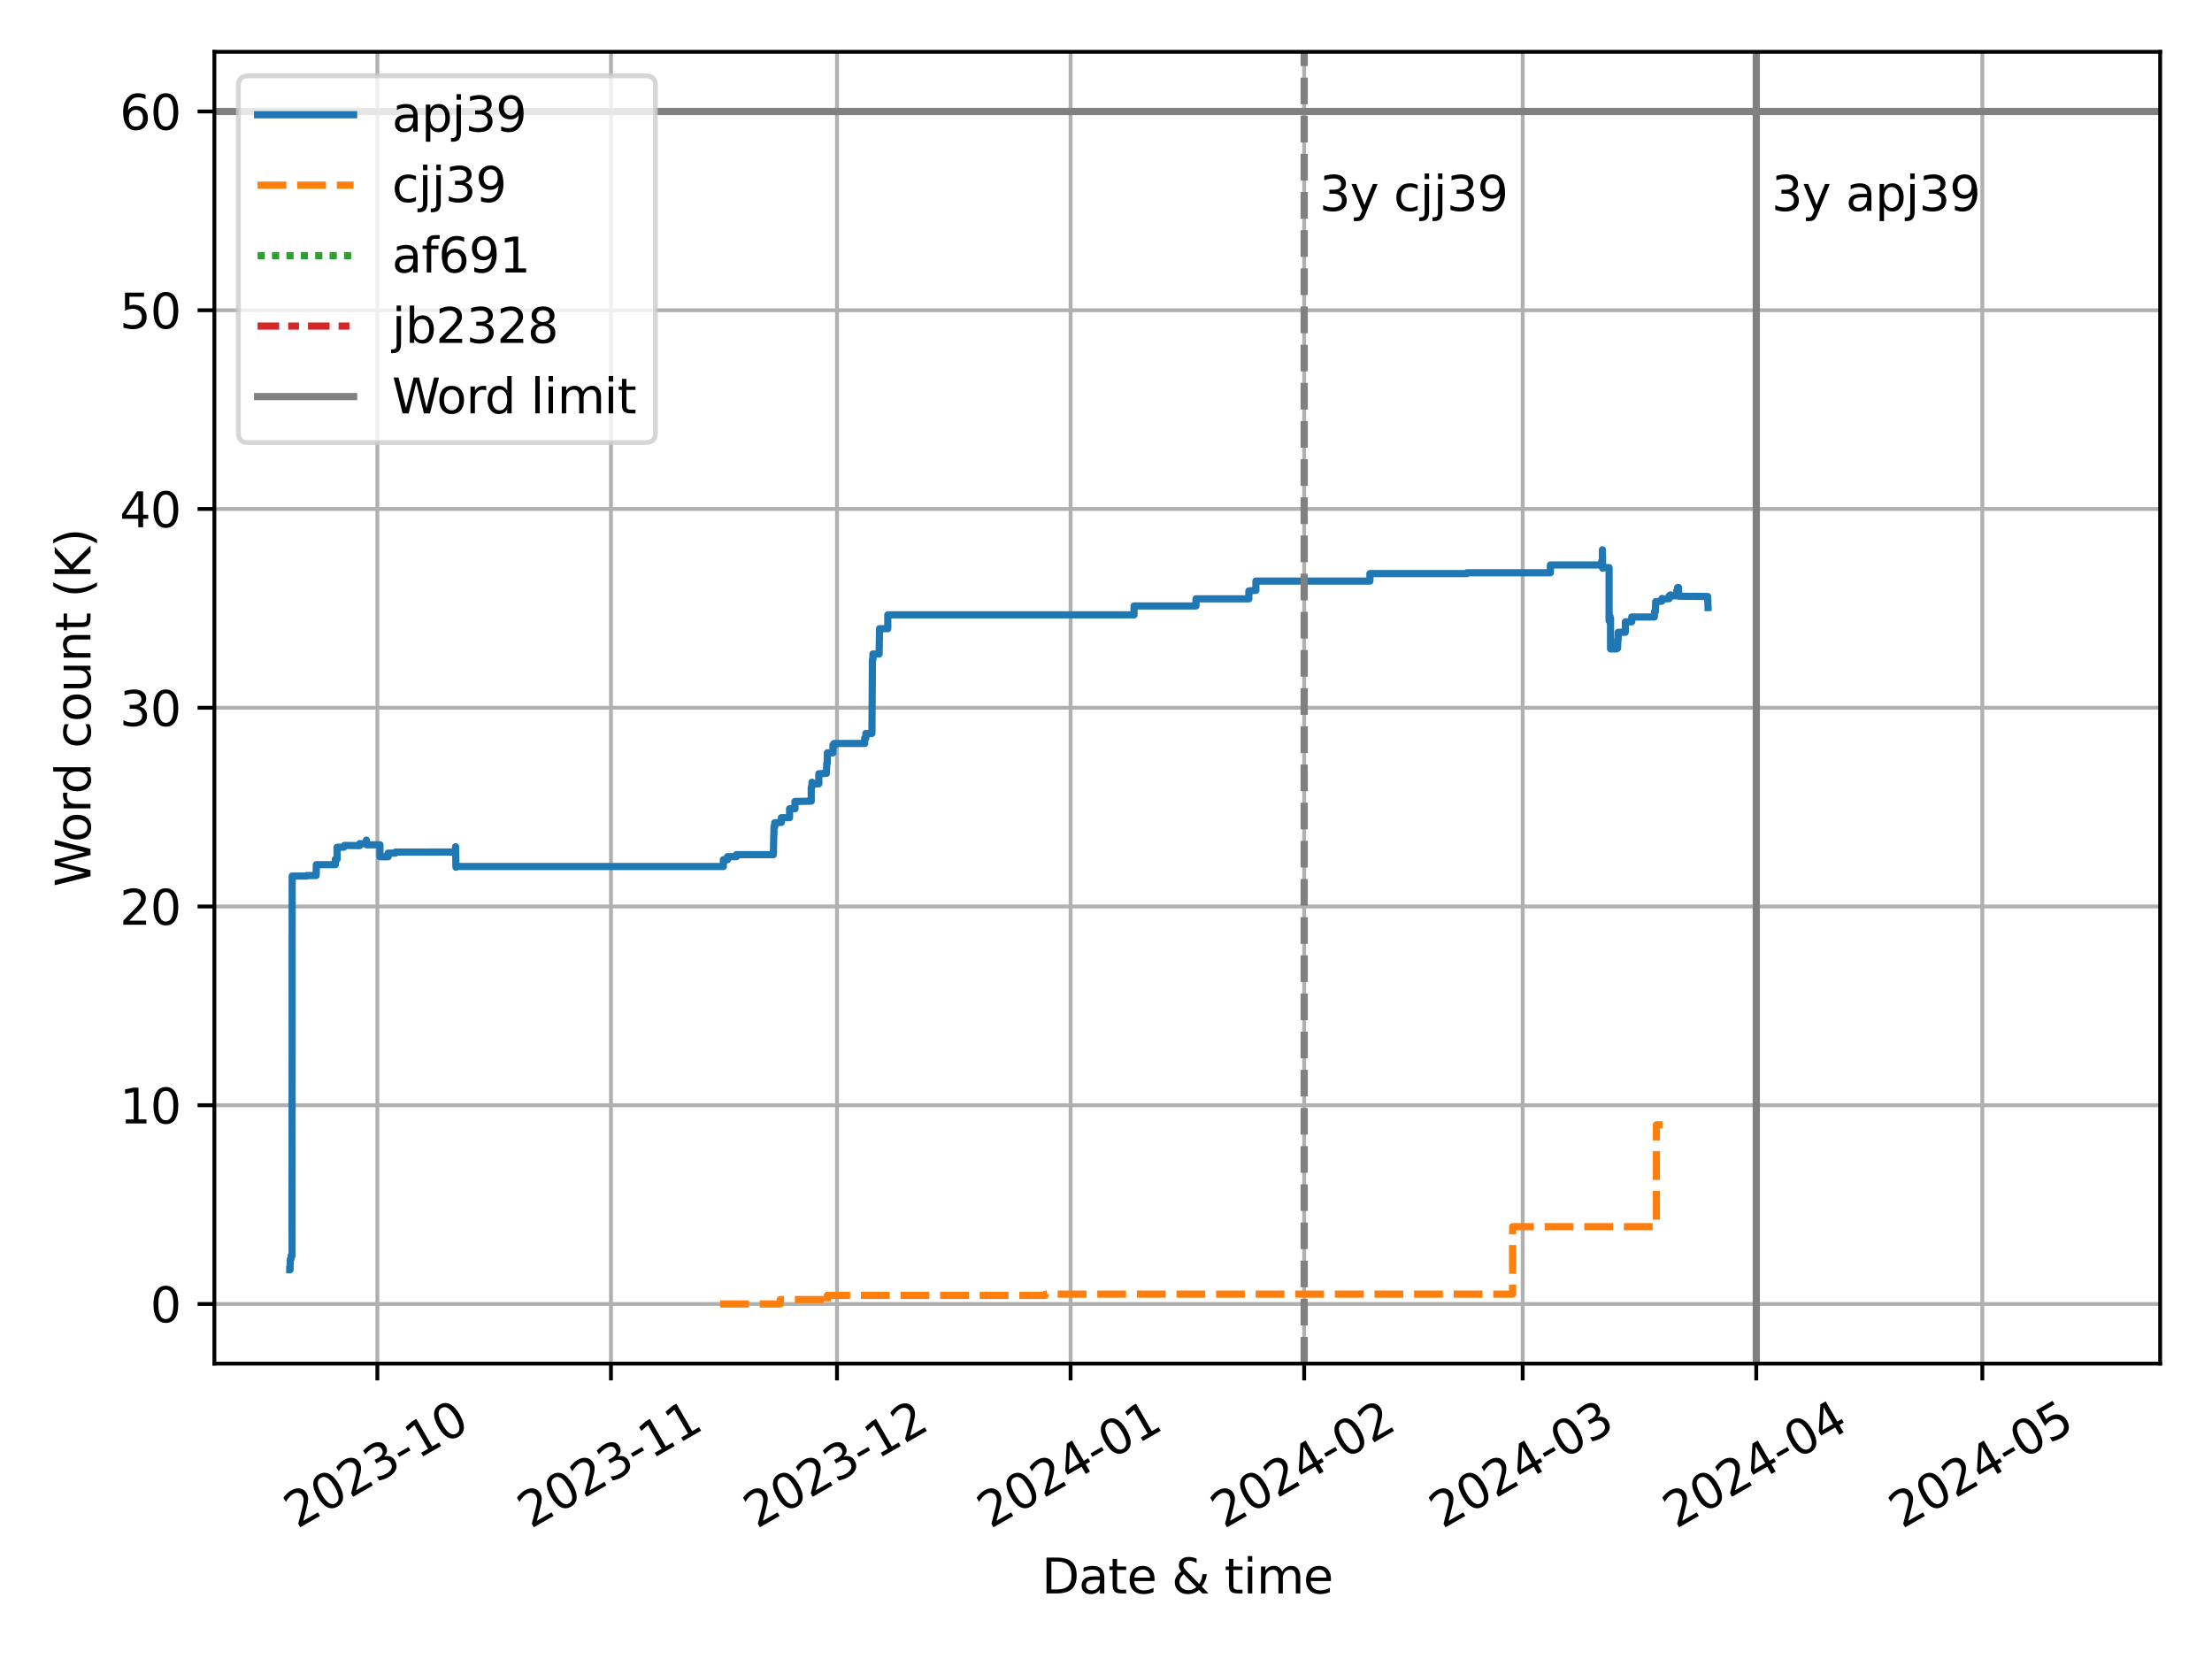 <?xml version="1.0" encoding="utf-8" standalone="no"?>
<!DOCTYPE svg PUBLIC "-//W3C//DTD SVG 1.1//EN"
  "http://www.w3.org/Graphics/SVG/1.1/DTD/svg11.dtd">
<svg xmlns:xlink="http://www.w3.org/1999/xlink" width="460.8pt" height="345.6pt" viewBox="0 0 460.8 345.6" xmlns="http://www.w3.org/2000/svg" version="1.1">
 <defs>
  <style type="text/css">*{stroke-linejoin: round; stroke-linecap: butt}</style>
 </defs>
 <g id="figure_1">
  <g id="patch_1">
   <path d="M 0 345.6 
L 460.8 345.6 
L 460.8 0 
L 0 0 
z
" style="fill: #ffffff"/>
  </g>
  <g id="axes_1">
   <g id="patch_2">
    <path d="M 44.66 284.065 
L 450 284.065 
L 450 10.8 
L 44.66 10.8 
z
" style="fill: #ffffff"/>
   </g>
   <g id="PolyCollection_1"/>
   <g id="PolyCollection_2"/>
   <g id="PolyCollection_3"/>
   <g id="PolyCollection_4"/>
   <g id="matplotlib.axis_1">
    <g id="xtick_1">
     <g id="line2d_1">
      <path d="M 78.612 284.065 
L 78.612 10.8 
" clip-path="url(#p1e3c90bce9)" style="fill: none; stroke: #b0b0b0; stroke-width: 0.8; stroke-linecap: square"/>
     </g>
     <g id="line2d_2">
      <defs>
       <path id="m6f7448d600" d="M 0 0 
L 0 3.5 
" style="stroke: #000000; stroke-width: 0.8"/>
      </defs>
      <g>
       <use xlink:href="#m6f7448d600" x="78.612" y="284.065" style="stroke: #000000; stroke-width: 0.8"/>
      </g>
     </g>
     <g id="text_1">
      <!-- 2023-10 -->
      <g transform="translate(61.899 318.537) rotate(-30) scale(0.1 -0.1)">
       <defs>
        <path id="DejaVuSans-32" d="M 1228 531 
L 3431 531 
L 3431 0 
L 469 0 
L 469 531 
Q 828 903 1448 1529 
Q 2069 2156 2228 2338 
Q 2531 2678 2651 2914 
Q 2772 3150 2772 3378 
Q 2772 3750 2511 3984 
Q 2250 4219 1831 4219 
Q 1534 4219 1204 4116 
Q 875 4013 500 3803 
L 500 4441 
Q 881 4594 1212 4672 
Q 1544 4750 1819 4750 
Q 2544 4750 2975 4387 
Q 3406 4025 3406 3419 
Q 3406 3131 3298 2873 
Q 3191 2616 2906 2266 
Q 2828 2175 2409 1742 
Q 1991 1309 1228 531 
z
" transform="scale(0.016)"/>
        <path id="DejaVuSans-30" d="M 2034 4250 
Q 1547 4250 1301 3770 
Q 1056 3291 1056 2328 
Q 1056 1369 1301 889 
Q 1547 409 2034 409 
Q 2525 409 2770 889 
Q 3016 1369 3016 2328 
Q 3016 3291 2770 3770 
Q 2525 4250 2034 4250 
z
M 2034 4750 
Q 2819 4750 3233 4129 
Q 3647 3509 3647 2328 
Q 3647 1150 3233 529 
Q 2819 -91 2034 -91 
Q 1250 -91 836 529 
Q 422 1150 422 2328 
Q 422 3509 836 4129 
Q 1250 4750 2034 4750 
z
" transform="scale(0.016)"/>
        <path id="DejaVuSans-33" d="M 2597 2516 
Q 3050 2419 3304 2112 
Q 3559 1806 3559 1356 
Q 3559 666 3084 287 
Q 2609 -91 1734 -91 
Q 1441 -91 1130 -33 
Q 819 25 488 141 
L 488 750 
Q 750 597 1062 519 
Q 1375 441 1716 441 
Q 2309 441 2620 675 
Q 2931 909 2931 1356 
Q 2931 1769 2642 2001 
Q 2353 2234 1838 2234 
L 1294 2234 
L 1294 2753 
L 1863 2753 
Q 2328 2753 2575 2939 
Q 2822 3125 2822 3475 
Q 2822 3834 2567 4026 
Q 2313 4219 1838 4219 
Q 1578 4219 1281 4162 
Q 984 4106 628 3988 
L 628 4550 
Q 988 4650 1302 4700 
Q 1616 4750 1894 4750 
Q 2613 4750 3031 4423 
Q 3450 4097 3450 3541 
Q 3450 3153 3228 2886 
Q 3006 2619 2597 2516 
z
" transform="scale(0.016)"/>
        <path id="DejaVuSans-2d" d="M 313 2009 
L 1997 2009 
L 1997 1497 
L 313 1497 
L 313 2009 
z
" transform="scale(0.016)"/>
        <path id="DejaVuSans-31" d="M 794 531 
L 1825 531 
L 1825 4091 
L 703 3866 
L 703 4441 
L 1819 4666 
L 2450 4666 
L 2450 531 
L 3481 531 
L 3481 0 
L 794 0 
L 794 531 
z
" transform="scale(0.016)"/>
       </defs>
       <use xlink:href="#DejaVuSans-32"/>
       <use xlink:href="#DejaVuSans-30" x="63.623"/>
       <use xlink:href="#DejaVuSans-32" x="127.246"/>
       <use xlink:href="#DejaVuSans-33" x="190.869"/>
       <use xlink:href="#DejaVuSans-2d" x="254.492"/>
       <use xlink:href="#DejaVuSans-31" x="290.576"/>
       <use xlink:href="#DejaVuSans-30" x="354.199"/>
      </g>
     </g>
    </g>
    <g id="xtick_2">
     <g id="line2d_3">
      <path d="M 127.272 284.065 
L 127.272 10.8 
" clip-path="url(#p1e3c90bce9)" style="fill: none; stroke: #b0b0b0; stroke-width: 0.8; stroke-linecap: square"/>
     </g>
     <g id="line2d_4">
      <g>
       <use xlink:href="#m6f7448d600" x="127.272" y="284.065" style="stroke: #000000; stroke-width: 0.8"/>
      </g>
     </g>
     <g id="text_2">
      <!-- 2023-11 -->
      <g transform="translate(110.559 318.537) rotate(-30) scale(0.1 -0.1)">
       <use xlink:href="#DejaVuSans-32"/>
       <use xlink:href="#DejaVuSans-30" x="63.623"/>
       <use xlink:href="#DejaVuSans-32" x="127.246"/>
       <use xlink:href="#DejaVuSans-33" x="190.869"/>
       <use xlink:href="#DejaVuSans-2d" x="254.492"/>
       <use xlink:href="#DejaVuSans-31" x="290.576"/>
       <use xlink:href="#DejaVuSans-31" x="354.199"/>
      </g>
     </g>
    </g>
    <g id="xtick_3">
     <g id="line2d_5">
      <path d="M 174.363 284.065 
L 174.363 10.8 
" clip-path="url(#p1e3c90bce9)" style="fill: none; stroke: #b0b0b0; stroke-width: 0.8; stroke-linecap: square"/>
     </g>
     <g id="line2d_6">
      <g>
       <use xlink:href="#m6f7448d600" x="174.363" y="284.065" style="stroke: #000000; stroke-width: 0.8"/>
      </g>
     </g>
     <g id="text_3">
      <!-- 2023-12 -->
      <g transform="translate(157.65 318.537) rotate(-30) scale(0.1 -0.1)">
       <use xlink:href="#DejaVuSans-32"/>
       <use xlink:href="#DejaVuSans-30" x="63.623"/>
       <use xlink:href="#DejaVuSans-32" x="127.246"/>
       <use xlink:href="#DejaVuSans-33" x="190.869"/>
       <use xlink:href="#DejaVuSans-2d" x="254.492"/>
       <use xlink:href="#DejaVuSans-31" x="290.576"/>
       <use xlink:href="#DejaVuSans-32" x="354.199"/>
      </g>
     </g>
    </g>
    <g id="xtick_4">
     <g id="line2d_7">
      <path d="M 223.023 284.065 
L 223.023 10.8 
" clip-path="url(#p1e3c90bce9)" style="fill: none; stroke: #b0b0b0; stroke-width: 0.8; stroke-linecap: square"/>
     </g>
     <g id="line2d_8">
      <g>
       <use xlink:href="#m6f7448d600" x="223.023" y="284.065" style="stroke: #000000; stroke-width: 0.8"/>
      </g>
     </g>
     <g id="text_4">
      <!-- 2024-01 -->
      <g transform="translate(206.31 318.537) rotate(-30) scale(0.1 -0.1)">
       <defs>
        <path id="DejaVuSans-34" d="M 2419 4116 
L 825 1625 
L 2419 1625 
L 2419 4116 
z
M 2253 4666 
L 3047 4666 
L 3047 1625 
L 3713 1625 
L 3713 1100 
L 3047 1100 
L 3047 0 
L 2419 0 
L 2419 1100 
L 313 1100 
L 313 1709 
L 2253 4666 
z
" transform="scale(0.016)"/>
       </defs>
       <use xlink:href="#DejaVuSans-32"/>
       <use xlink:href="#DejaVuSans-30" x="63.623"/>
       <use xlink:href="#DejaVuSans-32" x="127.246"/>
       <use xlink:href="#DejaVuSans-34" x="190.869"/>
       <use xlink:href="#DejaVuSans-2d" x="254.492"/>
       <use xlink:href="#DejaVuSans-30" x="290.576"/>
       <use xlink:href="#DejaVuSans-31" x="354.199"/>
      </g>
     </g>
    </g>
    <g id="xtick_5">
     <g id="line2d_9">
      <path d="M 271.683 284.065 
L 271.683 10.8 
" clip-path="url(#p1e3c90bce9)" style="fill: none; stroke: #b0b0b0; stroke-width: 0.8; stroke-linecap: square"/>
     </g>
     <g id="line2d_10">
      <g>
       <use xlink:href="#m6f7448d600" x="271.683" y="284.065" style="stroke: #000000; stroke-width: 0.8"/>
      </g>
     </g>
     <g id="text_5">
      <!-- 2024-02 -->
      <g transform="translate(254.97 318.537) rotate(-30) scale(0.1 -0.1)">
       <use xlink:href="#DejaVuSans-32"/>
       <use xlink:href="#DejaVuSans-30" x="63.623"/>
       <use xlink:href="#DejaVuSans-32" x="127.246"/>
       <use xlink:href="#DejaVuSans-34" x="190.869"/>
       <use xlink:href="#DejaVuSans-2d" x="254.492"/>
       <use xlink:href="#DejaVuSans-30" x="290.576"/>
       <use xlink:href="#DejaVuSans-32" x="354.199"/>
      </g>
     </g>
    </g>
    <g id="xtick_6">
     <g id="line2d_11">
      <path d="M 317.204 284.065 
L 317.204 10.8 
" clip-path="url(#p1e3c90bce9)" style="fill: none; stroke: #b0b0b0; stroke-width: 0.8; stroke-linecap: square"/>
     </g>
     <g id="line2d_12">
      <g>
       <use xlink:href="#m6f7448d600" x="317.204" y="284.065" style="stroke: #000000; stroke-width: 0.8"/>
      </g>
     </g>
     <g id="text_6">
      <!-- 2024-03 -->
      <g transform="translate(300.491 318.537) rotate(-30) scale(0.1 -0.1)">
       <use xlink:href="#DejaVuSans-32"/>
       <use xlink:href="#DejaVuSans-30" x="63.623"/>
       <use xlink:href="#DejaVuSans-32" x="127.246"/>
       <use xlink:href="#DejaVuSans-34" x="190.869"/>
       <use xlink:href="#DejaVuSans-2d" x="254.492"/>
       <use xlink:href="#DejaVuSans-30" x="290.576"/>
       <use xlink:href="#DejaVuSans-33" x="354.199"/>
      </g>
     </g>
    </g>
    <g id="xtick_7">
     <g id="line2d_13">
      <path d="M 365.864 284.065 
L 365.864 10.8 
" clip-path="url(#p1e3c90bce9)" style="fill: none; stroke: #b0b0b0; stroke-width: 0.8; stroke-linecap: square"/>
     </g>
     <g id="line2d_14">
      <g>
       <use xlink:href="#m6f7448d600" x="365.864" y="284.065" style="stroke: #000000; stroke-width: 0.8"/>
      </g>
     </g>
     <g id="text_7">
      <!-- 2024-04 -->
      <g transform="translate(349.151 318.537) rotate(-30) scale(0.1 -0.1)">
       <use xlink:href="#DejaVuSans-32"/>
       <use xlink:href="#DejaVuSans-30" x="63.623"/>
       <use xlink:href="#DejaVuSans-32" x="127.246"/>
       <use xlink:href="#DejaVuSans-34" x="190.869"/>
       <use xlink:href="#DejaVuSans-2d" x="254.492"/>
       <use xlink:href="#DejaVuSans-30" x="290.576"/>
       <use xlink:href="#DejaVuSans-34" x="354.199"/>
      </g>
     </g>
    </g>
    <g id="xtick_8">
     <g id="line2d_15">
      <path d="M 412.955 284.065 
L 412.955 10.8 
" clip-path="url(#p1e3c90bce9)" style="fill: none; stroke: #b0b0b0; stroke-width: 0.8; stroke-linecap: square"/>
     </g>
     <g id="line2d_16">
      <g>
       <use xlink:href="#m6f7448d600" x="412.955" y="284.065" style="stroke: #000000; stroke-width: 0.8"/>
      </g>
     </g>
     <g id="text_8">
      <!-- 2024-05 -->
      <g transform="translate(396.242 318.537) rotate(-30) scale(0.1 -0.1)">
       <defs>
        <path id="DejaVuSans-35" d="M 691 4666 
L 3169 4666 
L 3169 4134 
L 1269 4134 
L 1269 2991 
Q 1406 3038 1543 3061 
Q 1681 3084 1819 3084 
Q 2600 3084 3056 2656 
Q 3513 2228 3513 1497 
Q 3513 744 3044 326 
Q 2575 -91 1722 -91 
Q 1428 -91 1123 -41 
Q 819 9 494 109 
L 494 744 
Q 775 591 1075 516 
Q 1375 441 1709 441 
Q 2250 441 2565 725 
Q 2881 1009 2881 1497 
Q 2881 1984 2565 2268 
Q 2250 2553 1709 2553 
Q 1456 2553 1204 2497 
Q 953 2441 691 2322 
L 691 4666 
z
" transform="scale(0.016)"/>
       </defs>
       <use xlink:href="#DejaVuSans-32"/>
       <use xlink:href="#DejaVuSans-30" x="63.623"/>
       <use xlink:href="#DejaVuSans-32" x="127.246"/>
       <use xlink:href="#DejaVuSans-34" x="190.869"/>
       <use xlink:href="#DejaVuSans-2d" x="254.492"/>
       <use xlink:href="#DejaVuSans-30" x="290.576"/>
       <use xlink:href="#DejaVuSans-35" x="354.199"/>
      </g>
     </g>
    </g>
    <g id="text_9">
     <!-- Date &amp; time -->
     <g transform="translate(217.006 331.937) scale(0.1 -0.1)">
      <defs>
       <path id="DejaVuSans-44" d="M 1259 4147 
L 1259 519 
L 2022 519 
Q 2988 519 3436 956 
Q 3884 1394 3884 2338 
Q 3884 3275 3436 3711 
Q 2988 4147 2022 4147 
L 1259 4147 
z
M 628 4666 
L 1925 4666 
Q 3281 4666 3915 4102 
Q 4550 3538 4550 2338 
Q 4550 1131 3912 565 
Q 3275 0 1925 0 
L 628 0 
L 628 4666 
z
" transform="scale(0.016)"/>
       <path id="DejaVuSans-61" d="M 2194 1759 
Q 1497 1759 1228 1600 
Q 959 1441 959 1056 
Q 959 750 1161 570 
Q 1363 391 1709 391 
Q 2188 391 2477 730 
Q 2766 1069 2766 1631 
L 2766 1759 
L 2194 1759 
z
M 3341 1997 
L 3341 0 
L 2766 0 
L 2766 531 
Q 2569 213 2275 61 
Q 1981 -91 1556 -91 
Q 1019 -91 701 211 
Q 384 513 384 1019 
Q 384 1609 779 1909 
Q 1175 2209 1959 2209 
L 2766 2209 
L 2766 2266 
Q 2766 2663 2505 2880 
Q 2244 3097 1772 3097 
Q 1472 3097 1187 3025 
Q 903 2953 641 2809 
L 641 3341 
Q 956 3463 1253 3523 
Q 1550 3584 1831 3584 
Q 2591 3584 2966 3190 
Q 3341 2797 3341 1997 
z
" transform="scale(0.016)"/>
       <path id="DejaVuSans-74" d="M 1172 4494 
L 1172 3500 
L 2356 3500 
L 2356 3053 
L 1172 3053 
L 1172 1153 
Q 1172 725 1289 603 
Q 1406 481 1766 481 
L 2356 481 
L 2356 0 
L 1766 0 
Q 1100 0 847 248 
Q 594 497 594 1153 
L 594 3053 
L 172 3053 
L 172 3500 
L 594 3500 
L 594 4494 
L 1172 4494 
z
" transform="scale(0.016)"/>
       <path id="DejaVuSans-65" d="M 3597 1894 
L 3597 1613 
L 953 1613 
Q 991 1019 1311 708 
Q 1631 397 2203 397 
Q 2534 397 2845 478 
Q 3156 559 3463 722 
L 3463 178 
Q 3153 47 2828 -22 
Q 2503 -91 2169 -91 
Q 1331 -91 842 396 
Q 353 884 353 1716 
Q 353 2575 817 3079 
Q 1281 3584 2069 3584 
Q 2775 3584 3186 3129 
Q 3597 2675 3597 1894 
z
M 3022 2063 
Q 3016 2534 2758 2815 
Q 2500 3097 2075 3097 
Q 1594 3097 1305 2825 
Q 1016 2553 972 2059 
L 3022 2063 
z
" transform="scale(0.016)"/>
       <path id="DejaVuSans-20" transform="scale(0.016)"/>
       <path id="DejaVuSans-26" d="M 1556 2509 
Q 1272 2256 1139 2004 
Q 1006 1753 1006 1478 
Q 1006 1022 1337 719 
Q 1669 416 2169 416 
Q 2466 416 2725 514 
Q 2984 613 3213 813 
L 1556 2509 
z
M 1997 2859 
L 3584 1234 
Q 3769 1513 3872 1830 
Q 3975 2147 3994 2503 
L 4575 2503 
Q 4538 2091 4375 1687 
Q 4213 1284 3922 891 
L 4794 0 
L 4006 0 
L 3559 459 
Q 3234 181 2878 45 
Q 2522 -91 2113 -91 
Q 1359 -91 881 339 
Q 403 769 403 1441 
Q 403 1841 612 2192 
Q 822 2544 1241 2853 
Q 1091 3050 1012 3245 
Q 934 3441 934 3628 
Q 934 4134 1281 4442 
Q 1628 4750 2203 4750 
Q 2463 4750 2720 4694 
Q 2978 4638 3244 4525 
L 3244 3956 
Q 2972 4103 2725 4179 
Q 2478 4256 2266 4256 
Q 1938 4256 1733 4082 
Q 1528 3909 1528 3634 
Q 1528 3475 1620 3314 
Q 1713 3153 1997 2859 
z
" transform="scale(0.016)"/>
       <path id="DejaVuSans-69" d="M 603 3500 
L 1178 3500 
L 1178 0 
L 603 0 
L 603 3500 
z
M 603 4863 
L 1178 4863 
L 1178 4134 
L 603 4134 
L 603 4863 
z
" transform="scale(0.016)"/>
       <path id="DejaVuSans-6d" d="M 3328 2828 
Q 3544 3216 3844 3400 
Q 4144 3584 4550 3584 
Q 5097 3584 5394 3201 
Q 5691 2819 5691 2113 
L 5691 0 
L 5113 0 
L 5113 2094 
Q 5113 2597 4934 2840 
Q 4756 3084 4391 3084 
Q 3944 3084 3684 2787 
Q 3425 2491 3425 1978 
L 3425 0 
L 2847 0 
L 2847 2094 
Q 2847 2600 2669 2842 
Q 2491 3084 2119 3084 
Q 1678 3084 1418 2786 
Q 1159 2488 1159 1978 
L 1159 0 
L 581 0 
L 581 3500 
L 1159 3500 
L 1159 2956 
Q 1356 3278 1631 3431 
Q 1906 3584 2284 3584 
Q 2666 3584 2933 3390 
Q 3200 3197 3328 2828 
z
" transform="scale(0.016)"/>
      </defs>
      <use xlink:href="#DejaVuSans-44"/>
      <use xlink:href="#DejaVuSans-61" x="77.002"/>
      <use xlink:href="#DejaVuSans-74" x="138.281"/>
      <use xlink:href="#DejaVuSans-65" x="177.49"/>
      <use xlink:href="#DejaVuSans-20" x="239.014"/>
      <use xlink:href="#DejaVuSans-26" x="270.801"/>
      <use xlink:href="#DejaVuSans-20" x="348.779"/>
      <use xlink:href="#DejaVuSans-74" x="380.566"/>
      <use xlink:href="#DejaVuSans-69" x="419.775"/>
      <use xlink:href="#DejaVuSans-6d" x="447.559"/>
      <use xlink:href="#DejaVuSans-65" x="544.971"/>
     </g>
    </g>
   </g>
   <g id="matplotlib.axis_2">
    <g id="ytick_1">
     <g id="line2d_17">
      <path d="M 44.66 271.644 
L 450 271.644 
" clip-path="url(#p1e3c90bce9)" style="fill: none; stroke: #b0b0b0; stroke-width: 0.8; stroke-linecap: square"/>
     </g>
     <g id="line2d_18">
      <defs>
       <path id="m524192cd01" d="M 0 0 
L -3.5 0 
" style="stroke: #000000; stroke-width: 0.8"/>
      </defs>
      <g>
       <use xlink:href="#m524192cd01" x="44.66" y="271.644" style="stroke: #000000; stroke-width: 0.8"/>
      </g>
     </g>
     <g id="text_10">
      <!-- 0 -->
      <g transform="translate(31.297 275.444) scale(0.1 -0.1)">
       <use xlink:href="#DejaVuSans-30"/>
      </g>
     </g>
    </g>
    <g id="ytick_2">
     <g id="line2d_19">
      <path d="M 44.66 230.24 
L 450 230.24 
" clip-path="url(#p1e3c90bce9)" style="fill: none; stroke: #b0b0b0; stroke-width: 0.8; stroke-linecap: square"/>
     </g>
     <g id="line2d_20">
      <g>
       <use xlink:href="#m524192cd01" x="44.66" y="230.24" style="stroke: #000000; stroke-width: 0.8"/>
      </g>
     </g>
     <g id="text_11">
      <!-- 10 -->
      <g transform="translate(24.935 234.04) scale(0.1 -0.1)">
       <use xlink:href="#DejaVuSans-31"/>
       <use xlink:href="#DejaVuSans-30" x="63.623"/>
      </g>
     </g>
    </g>
    <g id="ytick_3">
     <g id="line2d_21">
      <path d="M 44.66 188.837 
L 450 188.837 
" clip-path="url(#p1e3c90bce9)" style="fill: none; stroke: #b0b0b0; stroke-width: 0.8; stroke-linecap: square"/>
     </g>
     <g id="line2d_22">
      <g>
       <use xlink:href="#m524192cd01" x="44.66" y="188.837" style="stroke: #000000; stroke-width: 0.8"/>
      </g>
     </g>
     <g id="text_12">
      <!-- 20 -->
      <g transform="translate(24.935 192.636) scale(0.1 -0.1)">
       <use xlink:href="#DejaVuSans-32"/>
       <use xlink:href="#DejaVuSans-30" x="63.623"/>
      </g>
     </g>
    </g>
    <g id="ytick_4">
     <g id="line2d_23">
      <path d="M 44.66 147.433 
L 450 147.433 
" clip-path="url(#p1e3c90bce9)" style="fill: none; stroke: #b0b0b0; stroke-width: 0.8; stroke-linecap: square"/>
     </g>
     <g id="line2d_24">
      <g>
       <use xlink:href="#m524192cd01" x="44.66" y="147.433" style="stroke: #000000; stroke-width: 0.8"/>
      </g>
     </g>
     <g id="text_13">
      <!-- 30 -->
      <g transform="translate(24.935 151.232) scale(0.1 -0.1)">
       <use xlink:href="#DejaVuSans-33"/>
       <use xlink:href="#DejaVuSans-30" x="63.623"/>
      </g>
     </g>
    </g>
    <g id="ytick_5">
     <g id="line2d_25">
      <path d="M 44.66 106.029 
L 450 106.029 
" clip-path="url(#p1e3c90bce9)" style="fill: none; stroke: #b0b0b0; stroke-width: 0.8; stroke-linecap: square"/>
     </g>
     <g id="line2d_26">
      <g>
       <use xlink:href="#m524192cd01" x="44.66" y="106.029" style="stroke: #000000; stroke-width: 0.8"/>
      </g>
     </g>
     <g id="text_14">
      <!-- 40 -->
      <g transform="translate(24.935 109.828) scale(0.1 -0.1)">
       <use xlink:href="#DejaVuSans-34"/>
       <use xlink:href="#DejaVuSans-30" x="63.623"/>
      </g>
     </g>
    </g>
    <g id="ytick_6">
     <g id="line2d_27">
      <path d="M 44.66 64.625 
L 450 64.625 
" clip-path="url(#p1e3c90bce9)" style="fill: none; stroke: #b0b0b0; stroke-width: 0.8; stroke-linecap: square"/>
     </g>
     <g id="line2d_28">
      <g>
       <use xlink:href="#m524192cd01" x="44.66" y="64.625" style="stroke: #000000; stroke-width: 0.8"/>
      </g>
     </g>
     <g id="text_15">
      <!-- 50 -->
      <g transform="translate(24.935 68.424) scale(0.1 -0.1)">
       <use xlink:href="#DejaVuSans-35"/>
       <use xlink:href="#DejaVuSans-30" x="63.623"/>
      </g>
     </g>
    </g>
    <g id="ytick_7">
     <g id="line2d_29">
      <path d="M 44.66 23.221 
L 450 23.221 
" clip-path="url(#p1e3c90bce9)" style="fill: none; stroke: #b0b0b0; stroke-width: 0.8; stroke-linecap: square"/>
     </g>
     <g id="line2d_30">
      <g>
       <use xlink:href="#m524192cd01" x="44.66" y="23.221" style="stroke: #000000; stroke-width: 0.8"/>
      </g>
     </g>
     <g id="text_16">
      <!-- 60 -->
      <g transform="translate(24.935 27.02) scale(0.1 -0.1)">
       <defs>
        <path id="DejaVuSans-36" d="M 2113 2584 
Q 1688 2584 1439 2293 
Q 1191 2003 1191 1497 
Q 1191 994 1439 701 
Q 1688 409 2113 409 
Q 2538 409 2786 701 
Q 3034 994 3034 1497 
Q 3034 2003 2786 2293 
Q 2538 2584 2113 2584 
z
M 3366 4563 
L 3366 3988 
Q 3128 4100 2886 4159 
Q 2644 4219 2406 4219 
Q 1781 4219 1451 3797 
Q 1122 3375 1075 2522 
Q 1259 2794 1537 2939 
Q 1816 3084 2150 3084 
Q 2853 3084 3261 2657 
Q 3669 2231 3669 1497 
Q 3669 778 3244 343 
Q 2819 -91 2113 -91 
Q 1303 -91 875 529 
Q 447 1150 447 2328 
Q 447 3434 972 4092 
Q 1497 4750 2381 4750 
Q 2619 4750 2861 4703 
Q 3103 4656 3366 4563 
z
" transform="scale(0.016)"/>
       </defs>
       <use xlink:href="#DejaVuSans-36"/>
       <use xlink:href="#DejaVuSans-30" x="63.623"/>
      </g>
     </g>
    </g>
    <g id="text_17">
     <!-- Word count (K) -->
     <g transform="translate(18.855 184.749) rotate(-90) scale(0.1 -0.1)">
      <defs>
       <path id="DejaVuSans-57" d="M 213 4666 
L 850 4666 
L 1831 722 
L 2809 4666 
L 3519 4666 
L 4500 722 
L 5478 4666 
L 6119 4666 
L 4947 0 
L 4153 0 
L 3169 4050 
L 2175 0 
L 1381 0 
L 213 4666 
z
" transform="scale(0.016)"/>
       <path id="DejaVuSans-6f" d="M 1959 3097 
Q 1497 3097 1228 2736 
Q 959 2375 959 1747 
Q 959 1119 1226 758 
Q 1494 397 1959 397 
Q 2419 397 2687 759 
Q 2956 1122 2956 1747 
Q 2956 2369 2687 2733 
Q 2419 3097 1959 3097 
z
M 1959 3584 
Q 2709 3584 3137 3096 
Q 3566 2609 3566 1747 
Q 3566 888 3137 398 
Q 2709 -91 1959 -91 
Q 1206 -91 779 398 
Q 353 888 353 1747 
Q 353 2609 779 3096 
Q 1206 3584 1959 3584 
z
" transform="scale(0.016)"/>
       <path id="DejaVuSans-72" d="M 2631 2963 
Q 2534 3019 2420 3045 
Q 2306 3072 2169 3072 
Q 1681 3072 1420 2755 
Q 1159 2438 1159 1844 
L 1159 0 
L 581 0 
L 581 3500 
L 1159 3500 
L 1159 2956 
Q 1341 3275 1631 3429 
Q 1922 3584 2338 3584 
Q 2397 3584 2469 3576 
Q 2541 3569 2628 3553 
L 2631 2963 
z
" transform="scale(0.016)"/>
       <path id="DejaVuSans-64" d="M 2906 2969 
L 2906 4863 
L 3481 4863 
L 3481 0 
L 2906 0 
L 2906 525 
Q 2725 213 2448 61 
Q 2172 -91 1784 -91 
Q 1150 -91 751 415 
Q 353 922 353 1747 
Q 353 2572 751 3078 
Q 1150 3584 1784 3584 
Q 2172 3584 2448 3432 
Q 2725 3281 2906 2969 
z
M 947 1747 
Q 947 1113 1208 752 
Q 1469 391 1925 391 
Q 2381 391 2643 752 
Q 2906 1113 2906 1747 
Q 2906 2381 2643 2742 
Q 2381 3103 1925 3103 
Q 1469 3103 1208 2742 
Q 947 2381 947 1747 
z
" transform="scale(0.016)"/>
       <path id="DejaVuSans-63" d="M 3122 3366 
L 3122 2828 
Q 2878 2963 2633 3030 
Q 2388 3097 2138 3097 
Q 1578 3097 1268 2742 
Q 959 2388 959 1747 
Q 959 1106 1268 751 
Q 1578 397 2138 397 
Q 2388 397 2633 464 
Q 2878 531 3122 666 
L 3122 134 
Q 2881 22 2623 -34 
Q 2366 -91 2075 -91 
Q 1284 -91 818 406 
Q 353 903 353 1747 
Q 353 2603 823 3093 
Q 1294 3584 2113 3584 
Q 2378 3584 2631 3529 
Q 2884 3475 3122 3366 
z
" transform="scale(0.016)"/>
       <path id="DejaVuSans-75" d="M 544 1381 
L 544 3500 
L 1119 3500 
L 1119 1403 
Q 1119 906 1312 657 
Q 1506 409 1894 409 
Q 2359 409 2629 706 
Q 2900 1003 2900 1516 
L 2900 3500 
L 3475 3500 
L 3475 0 
L 2900 0 
L 2900 538 
Q 2691 219 2414 64 
Q 2138 -91 1772 -91 
Q 1169 -91 856 284 
Q 544 659 544 1381 
z
M 1991 3584 
L 1991 3584 
z
" transform="scale(0.016)"/>
       <path id="DejaVuSans-6e" d="M 3513 2113 
L 3513 0 
L 2938 0 
L 2938 2094 
Q 2938 2591 2744 2837 
Q 2550 3084 2163 3084 
Q 1697 3084 1428 2787 
Q 1159 2491 1159 1978 
L 1159 0 
L 581 0 
L 581 3500 
L 1159 3500 
L 1159 2956 
Q 1366 3272 1645 3428 
Q 1925 3584 2291 3584 
Q 2894 3584 3203 3211 
Q 3513 2838 3513 2113 
z
" transform="scale(0.016)"/>
       <path id="DejaVuSans-28" d="M 1984 4856 
Q 1566 4138 1362 3434 
Q 1159 2731 1159 2009 
Q 1159 1288 1364 580 
Q 1569 -128 1984 -844 
L 1484 -844 
Q 1016 -109 783 600 
Q 550 1309 550 2009 
Q 550 2706 781 3412 
Q 1013 4119 1484 4856 
L 1984 4856 
z
" transform="scale(0.016)"/>
       <path id="DejaVuSans-4b" d="M 628 4666 
L 1259 4666 
L 1259 2694 
L 3353 4666 
L 4166 4666 
L 1850 2491 
L 4331 0 
L 3500 0 
L 1259 2247 
L 1259 0 
L 628 0 
L 628 4666 
z
" transform="scale(0.016)"/>
       <path id="DejaVuSans-29" d="M 513 4856 
L 1013 4856 
Q 1481 4119 1714 3412 
Q 1947 2706 1947 2009 
Q 1947 1309 1714 600 
Q 1481 -109 1013 -844 
L 513 -844 
Q 928 -128 1133 580 
Q 1338 1288 1338 2009 
Q 1338 2731 1133 3434 
Q 928 4138 513 4856 
z
" transform="scale(0.016)"/>
      </defs>
      <use xlink:href="#DejaVuSans-57"/>
      <use xlink:href="#DejaVuSans-6f" x="93.002"/>
      <use xlink:href="#DejaVuSans-72" x="154.184"/>
      <use xlink:href="#DejaVuSans-64" x="193.547"/>
      <use xlink:href="#DejaVuSans-20" x="257.023"/>
      <use xlink:href="#DejaVuSans-63" x="288.811"/>
      <use xlink:href="#DejaVuSans-6f" x="343.791"/>
      <use xlink:href="#DejaVuSans-75" x="404.973"/>
      <use xlink:href="#DejaVuSans-6e" x="468.352"/>
      <use xlink:href="#DejaVuSans-74" x="531.73"/>
      <use xlink:href="#DejaVuSans-20" x="570.939"/>
      <use xlink:href="#DejaVuSans-28" x="602.727"/>
      <use xlink:href="#DejaVuSans-4b" x="641.74"/>
      <use xlink:href="#DejaVuSans-29" x="707.316"/>
     </g>
    </g>
   </g>
   <g id="line2d_31">
    <path d="M 60.357 264.515 
L 60.425 264.515 
L 60.466 262.37 
L 60.598 262.37 
L 60.651 261.596 
L 60.836 261.596 
L 60.863 182.498 
L 63.893 182.498 
L 63.893 182.386 
L 65.86 182.386 
L 65.895 180.129 
L 65.933 180.129 
L 69.863 180.129 
L 69.863 179.003 
L 70.215 179.003 
L 70.215 176.498 
L 71.573 176.49 
L 71.573 176.378 
L 71.764 176.378 
L 71.764 176.117 
L 74.932 176.159 
L 74.932 175.745 
L 75.018 175.749 
L 76.321 175.757 
L 76.321 175.016 
L 76.408 175.985 
L 79.153 175.985 
L 79.153 178.477 
L 80.856 178.477 
L 80.856 177.716 
L 82.382 177.716 
L 82.382 177.504 
L 82.392 177.504 
L 94.905 177.488 
L 94.905 176.391 
L 94.984 180.659 
L 95.008 180.514 
L 150.685 180.514 
L 150.685 179.098 
L 151.561 179.098 
L 151.561 178.457 
L 153.41 178.457 
L 153.41 178.043 
L 161.107 178.043 
L 161.192 173.857 
L 161.221 173.857 
L 161.237 172.176 
L 161.283 172.258 
L 161.392 172.258 
L 161.393 171.397 
L 162.778 171.319 
L 162.778 170.337 
L 162.781 170.337 
L 164.482 170.337 
L 164.482 168.482 
L 164.485 168.482 
L 165.608 168.482 
L 165.608 166.963 
L 168.995 166.893 
L 168.996 163.99 
L 169.147 163.932 
L 169.154 162.951 
L 169.204 163.286 
L 170.582 163.286 
L 170.582 161.179 
L 172.156 161.108 
L 172.238 158.997 
L 172.332 158.997 
L 172.356 156.819 
L 173.531 156.819 
L 173.531 155.146 
L 173.54 155.395 
L 173.764 155.395 
L 173.764 154.877 
L 173.773 154.877 
L 180.135 154.877 
L 180.135 153.772 
L 180.372 153.772 
L 180.372 152.799 
L 181.638 152.799 
L 181.743 137.438 
L 181.84 137.438 
L 181.84 136.245 
L 183.133 136.245 
L 183.227 130.971 
L 184.946 130.971 
L 184.946 128.081 
L 184.947 128.081 
L 236.245 128.081 
L 236.245 126.23 
L 249.149 126.23 
L 249.149 124.752 
L 260.158 124.752 
L 260.166 123.096 
L 261.629 122.988 
L 261.629 121.05 
L 261.634 121.05 
L 285.377 121.05 
L 285.377 119.493 
L 305.565 119.493 
L 305.565 119.311 
L 322.977 119.311 
L 322.977 117.696 
L 322.997 117.696 
L 333.622 117.696 
L 333.668 116.848 
L 333.809 116.848 
L 333.809 114.533 
L 333.863 118.38 
L 333.894 118.247 
L 335.203 118.247 
L 335.203 129.335 
L 335.264 128.441 
L 335.391 128.35 
L 335.391 128.768 
L 335.506 128.768 
L 335.506 135.177 
L 336.781 135.177 
L 336.781 135.036 
L 336.789 135.036 
L 336.976 135.036 
L 337.037 133.049 
L 337.075 133.297 
L 337.089 133.297 
L 337.113 131.712 
L 338.574 131.712 
L 338.605 129.534 
L 339.917 129.534 
L 339.917 128.528 
L 344.626 128.528 
L 344.671 127.418 
L 344.847 127.418 
L 344.919 125.327 
L 346.175 125.249 
L 346.223 124.669 
L 346.257 124.777 
L 347.728 124.706 
L 347.789 124.044 
L 347.999 124.044 
L 347.999 123.932 
L 348.108 124.126 
L 349.241 124.126 
L 349.292 123.079 
L 349.473 123.079 
L 349.494 122.383 
L 349.496 122.392 
L 349.675 122.392 
L 349.675 124.205 
L 355.742 124.263 
L 355.819 126.561 
L 355.819 126.561 
" clip-path="url(#p1e3c90bce9)" style="fill: none; stroke: #1f77b4; stroke-width: 1.5; stroke-linecap: square"/>
   </g>
   <g id="line2d_32">
    <path d="M 150.012 271.644 
L 162.547 271.644 
L 162.547 270.713 
L 162.951 270.713 
L 162.951 270.713 
L 163.315 270.713 
L 163.315 270.713 
L 163.325 270.713 
L 163.325 270.713 
L 164.726 270.713 
L 164.726 270.713 
L 164.727 270.713 
L 164.727 270.713 
L 164.921 270.713 
L 164.921 270.713 
L 168.045 270.713 
L 168.045 270.713 
L 172.334 270.713 
L 172.334 270.704 
L 172.337 270.704 
L 172.337 271.644 
L 172.339 271.644 
L 172.339 269.852 
L 173.524 269.852 
L 173.524 269.852 
L 180.089 269.852 
L 180.089 269.852 
L 194.379 269.852 
L 194.379 269.852 
L 217.743 269.852 
L 217.743 269.587 
L 217.951 269.587 
L 217.951 269.587 
L 219.321 269.587 
L 219.321 269.587 
L 231.57 269.587 
L 231.57 269.587 
L 235.261 269.587 
L 235.261 269.587 
L 235.556 269.587 
L 235.556 269.587 
L 235.581 269.587 
L 235.581 269.587 
L 236.304 269.587 
L 236.304 269.587 
L 236.695 269.587 
L 236.695 269.587 
L 236.701 269.587 
L 236.701 269.587 
L 236.843 269.587 
L 236.843 269.587 
L 244.768 269.587 
L 244.768 269.587 
L 244.908 269.587 
L 244.908 269.587 
L 246.132 269.587 
L 246.132 269.587 
L 246.546 269.587 
L 246.546 269.587 
L 246.589 269.587 
L 246.589 269.587 
L 247.69 269.587 
L 247.69 269.587 
L 247.818 269.587 
L 247.818 269.587 
L 248.073 269.587 
L 248.073 269.587 
L 248.084 269.587 
L 248.084 269.587 
L 248.103 269.587 
L 248.103 269.587 
L 268.114 269.587 
L 268.114 269.587 
L 272.842 269.587 
L 272.842 269.587 
L 273.229 269.587 
L 273.229 269.587 
L 274.39 269.587 
L 274.39 269.587 
L 275.902 269.587 
L 275.902 269.587 
L 275.903 269.587 
L 275.903 269.587 
L 277.782 269.587 
L 277.782 269.587 
L 279.101 269.587 
L 279.101 269.587 
L 279.104 269.587 
L 279.104 269.587 
L 280.696 269.587 
L 280.696 269.587 
L 280.725 269.587 
L 280.725 269.587 
L 281.896 269.587 
L 281.896 269.587 
L 282.217 269.587 
L 282.217 269.587 
L 283.624 269.587 
L 283.624 269.587 
L 315.103 269.587 
L 315.103 255.542 
L 345.059 255.542 
L 345.059 234.323 
L 346.332 234.323 
L 346.332 234.323 
" clip-path="url(#p1e3c90bce9)" style="fill: none; stroke-dasharray: 6,2.25; stroke-dashoffset: 0; stroke: #ff7f0e; stroke-width: 1.5"/>
   </g>
   <g id="line2d_33">
    <path d="M 315.103 271.644 
" clip-path="url(#p1e3c90bce9)" style="fill: none; stroke-dasharray: 1.5,1.5; stroke-dashoffset: 0; stroke: #2ca02c; stroke-width: 1.5"/>
   </g>
   <g id="line2d_34">
    <path d="M 315.103 271.644 
" clip-path="url(#p1e3c90bce9)" style="fill: none; stroke-dasharray: 4.5,1.875,2.25,1.875; stroke-dashoffset: 0; stroke: #d62728; stroke-width: 1.5"/>
   </g>
   <g id="line2d_35"/>
   <g id="line2d_36"/>
   <g id="line2d_37"/>
   <g id="line2d_38"/>
   <g id="line2d_39">
    <path d="M 44.66 23.221 
L 450 23.221 
" clip-path="url(#p1e3c90bce9)" style="fill: none; stroke: #808080; stroke-width: 1.5; stroke-linecap: square"/>
   </g>
   <g id="line2d_40">
    <path d="M 365.864 284.065 
L 365.864 10.8 
" clip-path="url(#p1e3c90bce9)" style="fill: none; stroke: #808080; stroke-width: 1.5; stroke-linecap: square"/>
   </g>
   <g id="line2d_41">
    <path d="M 271.683 284.065 
L 271.683 10.8 
" clip-path="url(#p1e3c90bce9)" style="fill: none; stroke-dasharray: 5.55,2.4; stroke-dashoffset: 0; stroke: #808080; stroke-width: 1.5"/>
   </g>
   <g id="line2d_42">
    <path clip-path="url(#p1e3c90bce9)" style="fill: none; stroke-dasharray: 5.55,2.4; stroke-dashoffset: 0; stroke: #808080; stroke-width: 1.5"/>
   </g>
   <g id="patch_3">
    <path d="M 44.66 284.065 
L 44.66 10.8 
" style="fill: none; stroke: #000000; stroke-width: 0.8; stroke-linejoin: miter; stroke-linecap: square"/>
   </g>
   <g id="patch_4">
    <path d="M 450 284.065 
L 450 10.8 
" style="fill: none; stroke: #000000; stroke-width: 0.8; stroke-linejoin: miter; stroke-linecap: square"/>
   </g>
   <g id="patch_5">
    <path d="M 44.66 284.065 
L 450 284.065 
" style="fill: none; stroke: #000000; stroke-width: 0.8; stroke-linejoin: miter; stroke-linecap: square"/>
   </g>
   <g id="patch_6">
    <path d="M 44.66 10.8 
L 450 10.8 
" style="fill: none; stroke: #000000; stroke-width: 0.8; stroke-linejoin: miter; stroke-linecap: square"/>
   </g>
   <g id="text_18">
    <!--  3y apj39 -->
    <g transform="translate(365.864 43.923) scale(0.1 -0.1)">
     <defs>
      <path id="DejaVuSans-79" d="M 2059 -325 
Q 1816 -950 1584 -1140 
Q 1353 -1331 966 -1331 
L 506 -1331 
L 506 -850 
L 844 -850 
Q 1081 -850 1212 -737 
Q 1344 -625 1503 -206 
L 1606 56 
L 191 3500 
L 800 3500 
L 1894 763 
L 2988 3500 
L 3597 3500 
L 2059 -325 
z
" transform="scale(0.016)"/>
      <path id="DejaVuSans-70" d="M 1159 525 
L 1159 -1331 
L 581 -1331 
L 581 3500 
L 1159 3500 
L 1159 2969 
Q 1341 3281 1617 3432 
Q 1894 3584 2278 3584 
Q 2916 3584 3314 3078 
Q 3713 2572 3713 1747 
Q 3713 922 3314 415 
Q 2916 -91 2278 -91 
Q 1894 -91 1617 61 
Q 1341 213 1159 525 
z
M 3116 1747 
Q 3116 2381 2855 2742 
Q 2594 3103 2138 3103 
Q 1681 3103 1420 2742 
Q 1159 2381 1159 1747 
Q 1159 1113 1420 752 
Q 1681 391 2138 391 
Q 2594 391 2855 752 
Q 3116 1113 3116 1747 
z
" transform="scale(0.016)"/>
      <path id="DejaVuSans-6a" d="M 603 3500 
L 1178 3500 
L 1178 -63 
Q 1178 -731 923 -1031 
Q 669 -1331 103 -1331 
L -116 -1331 
L -116 -844 
L 38 -844 
Q 366 -844 484 -692 
Q 603 -541 603 -63 
L 603 3500 
z
M 603 4863 
L 1178 4863 
L 1178 4134 
L 603 4134 
L 603 4863 
z
" transform="scale(0.016)"/>
      <path id="DejaVuSans-39" d="M 703 97 
L 703 672 
Q 941 559 1184 500 
Q 1428 441 1663 441 
Q 2288 441 2617 861 
Q 2947 1281 2994 2138 
Q 2813 1869 2534 1725 
Q 2256 1581 1919 1581 
Q 1219 1581 811 2004 
Q 403 2428 403 3163 
Q 403 3881 828 4315 
Q 1253 4750 1959 4750 
Q 2769 4750 3195 4129 
Q 3622 3509 3622 2328 
Q 3622 1225 3098 567 
Q 2575 -91 1691 -91 
Q 1453 -91 1209 -44 
Q 966 3 703 97 
z
M 1959 2075 
Q 2384 2075 2632 2365 
Q 2881 2656 2881 3163 
Q 2881 3666 2632 3958 
Q 2384 4250 1959 4250 
Q 1534 4250 1286 3958 
Q 1038 3666 1038 3163 
Q 1038 2656 1286 2365 
Q 1534 2075 1959 2075 
z
" transform="scale(0.016)"/>
     </defs>
     <use xlink:href="#DejaVuSans-20"/>
     <use xlink:href="#DejaVuSans-33" x="31.787"/>
     <use xlink:href="#DejaVuSans-79" x="95.41"/>
     <use xlink:href="#DejaVuSans-20" x="154.59"/>
     <use xlink:href="#DejaVuSans-61" x="186.377"/>
     <use xlink:href="#DejaVuSans-70" x="247.656"/>
     <use xlink:href="#DejaVuSans-6a" x="311.133"/>
     <use xlink:href="#DejaVuSans-33" x="338.916"/>
     <use xlink:href="#DejaVuSans-39" x="402.539"/>
    </g>
   </g>
   <g id="text_19">
    <!--  3y cjj39 -->
    <g transform="translate(271.683 43.923) scale(0.1 -0.1)">
     <use xlink:href="#DejaVuSans-20"/>
     <use xlink:href="#DejaVuSans-33" x="31.787"/>
     <use xlink:href="#DejaVuSans-79" x="95.41"/>
     <use xlink:href="#DejaVuSans-20" x="154.59"/>
     <use xlink:href="#DejaVuSans-63" x="186.377"/>
     <use xlink:href="#DejaVuSans-6a" x="241.357"/>
     <use xlink:href="#DejaVuSans-6a" x="269.141"/>
     <use xlink:href="#DejaVuSans-33" x="296.924"/>
     <use xlink:href="#DejaVuSans-39" x="360.547"/>
    </g>
   </g>
   <g id="legend_1">
    <g id="patch_7">
     <path d="M 51.66 92.191 
L 134.537 92.191 
Q 136.537 92.191 136.537 90.191 
L 136.537 17.8 
Q 136.537 15.8 134.537 15.8 
L 51.66 15.8 
Q 49.66 15.8 49.66 17.8 
L 49.66 90.191 
Q 49.66 92.191 51.66 92.191 
z
" style="fill: #ffffff; opacity: 0.8; stroke: #cccccc; stroke-linejoin: miter"/>
    </g>
    <g id="line2d_43">
     <path d="M 53.66 23.898 
L 63.66 23.898 
L 73.66 23.898 
" style="fill: none; stroke: #1f77b4; stroke-width: 1.5; stroke-linecap: square"/>
    </g>
    <g id="text_20">
     <!-- apj39 -->
     <g transform="translate(81.66 27.398) scale(0.1 -0.1)">
      <use xlink:href="#DejaVuSans-61"/>
      <use xlink:href="#DejaVuSans-70" x="61.279"/>
      <use xlink:href="#DejaVuSans-6a" x="124.756"/>
      <use xlink:href="#DejaVuSans-33" x="152.539"/>
      <use xlink:href="#DejaVuSans-39" x="216.162"/>
     </g>
    </g>
    <g id="line2d_44">
     <path d="M 53.66 38.577 
L 63.66 38.577 
L 73.66 38.577 
" style="fill: none; stroke-dasharray: 6,2.25; stroke-dashoffset: 0; stroke: #ff7f0e; stroke-width: 1.5"/>
    </g>
    <g id="text_21">
     <!-- cjj39 -->
     <g transform="translate(81.66 42.077) scale(0.1 -0.1)">
      <use xlink:href="#DejaVuSans-63"/>
      <use xlink:href="#DejaVuSans-6a" x="54.98"/>
      <use xlink:href="#DejaVuSans-6a" x="82.764"/>
      <use xlink:href="#DejaVuSans-33" x="110.547"/>
      <use xlink:href="#DejaVuSans-39" x="174.17"/>
     </g>
    </g>
    <g id="line2d_45">
     <path d="M 53.66 53.255 
L 63.66 53.255 
L 73.66 53.255 
" style="fill: none; stroke-dasharray: 1.5,1.5; stroke-dashoffset: 0; stroke: #2ca02c; stroke-width: 1.5"/>
    </g>
    <g id="text_22">
     <!-- af691 -->
     <g transform="translate(81.66 56.755) scale(0.1 -0.1)">
      <defs>
       <path id="DejaVuSans-66" d="M 2375 4863 
L 2375 4384 
L 1825 4384 
Q 1516 4384 1395 4259 
Q 1275 4134 1275 3809 
L 1275 3500 
L 2222 3500 
L 2222 3053 
L 1275 3053 
L 1275 0 
L 697 0 
L 697 3053 
L 147 3053 
L 147 3500 
L 697 3500 
L 697 3744 
Q 697 4328 969 4595 
Q 1241 4863 1831 4863 
L 2375 4863 
z
" transform="scale(0.016)"/>
      </defs>
      <use xlink:href="#DejaVuSans-61"/>
      <use xlink:href="#DejaVuSans-66" x="61.279"/>
      <use xlink:href="#DejaVuSans-36" x="96.484"/>
      <use xlink:href="#DejaVuSans-39" x="160.107"/>
      <use xlink:href="#DejaVuSans-31" x="223.73"/>
     </g>
    </g>
    <g id="line2d_46">
     <path d="M 53.66 67.933 
L 63.66 67.933 
L 73.66 67.933 
" style="fill: none; stroke-dasharray: 4.5,1.875,2.25,1.875; stroke-dashoffset: 0; stroke: #d62728; stroke-width: 1.5"/>
    </g>
    <g id="text_23">
     <!-- jb2328 -->
     <g transform="translate(81.66 71.433) scale(0.1 -0.1)">
      <defs>
       <path id="DejaVuSans-62" d="M 3116 1747 
Q 3116 2381 2855 2742 
Q 2594 3103 2138 3103 
Q 1681 3103 1420 2742 
Q 1159 2381 1159 1747 
Q 1159 1113 1420 752 
Q 1681 391 2138 391 
Q 2594 391 2855 752 
Q 3116 1113 3116 1747 
z
M 1159 2969 
Q 1341 3281 1617 3432 
Q 1894 3584 2278 3584 
Q 2916 3584 3314 3078 
Q 3713 2572 3713 1747 
Q 3713 922 3314 415 
Q 2916 -91 2278 -91 
Q 1894 -91 1617 61 
Q 1341 213 1159 525 
L 1159 0 
L 581 0 
L 581 4863 
L 1159 4863 
L 1159 2969 
z
" transform="scale(0.016)"/>
       <path id="DejaVuSans-38" d="M 2034 2216 
Q 1584 2216 1326 1975 
Q 1069 1734 1069 1313 
Q 1069 891 1326 650 
Q 1584 409 2034 409 
Q 2484 409 2743 651 
Q 3003 894 3003 1313 
Q 3003 1734 2745 1975 
Q 2488 2216 2034 2216 
z
M 1403 2484 
Q 997 2584 770 2862 
Q 544 3141 544 3541 
Q 544 4100 942 4425 
Q 1341 4750 2034 4750 
Q 2731 4750 3128 4425 
Q 3525 4100 3525 3541 
Q 3525 3141 3298 2862 
Q 3072 2584 2669 2484 
Q 3125 2378 3379 2068 
Q 3634 1759 3634 1313 
Q 3634 634 3220 271 
Q 2806 -91 2034 -91 
Q 1263 -91 848 271 
Q 434 634 434 1313 
Q 434 1759 690 2068 
Q 947 2378 1403 2484 
z
M 1172 3481 
Q 1172 3119 1398 2916 
Q 1625 2713 2034 2713 
Q 2441 2713 2670 2916 
Q 2900 3119 2900 3481 
Q 2900 3844 2670 4047 
Q 2441 4250 2034 4250 
Q 1625 4250 1398 4047 
Q 1172 3844 1172 3481 
z
" transform="scale(0.016)"/>
      </defs>
      <use xlink:href="#DejaVuSans-6a"/>
      <use xlink:href="#DejaVuSans-62" x="27.783"/>
      <use xlink:href="#DejaVuSans-32" x="91.26"/>
      <use xlink:href="#DejaVuSans-33" x="154.883"/>
      <use xlink:href="#DejaVuSans-32" x="218.506"/>
      <use xlink:href="#DejaVuSans-38" x="282.129"/>
     </g>
    </g>
    <g id="line2d_47">
     <path d="M 53.66 82.611 
L 63.66 82.611 
L 73.66 82.611 
" style="fill: none; stroke: #808080; stroke-width: 1.5; stroke-linecap: square"/>
    </g>
    <g id="text_24">
     <!-- Word limit -->
     <g transform="translate(81.66 86.111) scale(0.1 -0.1)">
      <defs>
       <path id="DejaVuSans-6c" d="M 603 4863 
L 1178 4863 
L 1178 0 
L 603 0 
L 603 4863 
z
" transform="scale(0.016)"/>
      </defs>
      <use xlink:href="#DejaVuSans-57"/>
      <use xlink:href="#DejaVuSans-6f" x="93.002"/>
      <use xlink:href="#DejaVuSans-72" x="154.184"/>
      <use xlink:href="#DejaVuSans-64" x="193.547"/>
      <use xlink:href="#DejaVuSans-20" x="257.023"/>
      <use xlink:href="#DejaVuSans-6c" x="288.811"/>
      <use xlink:href="#DejaVuSans-69" x="316.594"/>
      <use xlink:href="#DejaVuSans-6d" x="344.377"/>
      <use xlink:href="#DejaVuSans-69" x="441.789"/>
      <use xlink:href="#DejaVuSans-74" x="469.572"/>
     </g>
    </g>
   </g>
  </g>
 </g>
 <defs>
  <clipPath id="p1e3c90bce9">
   <rect x="44.66" y="10.8" width="405.34" height="273.265"/>
  </clipPath>
 </defs>
</svg>
